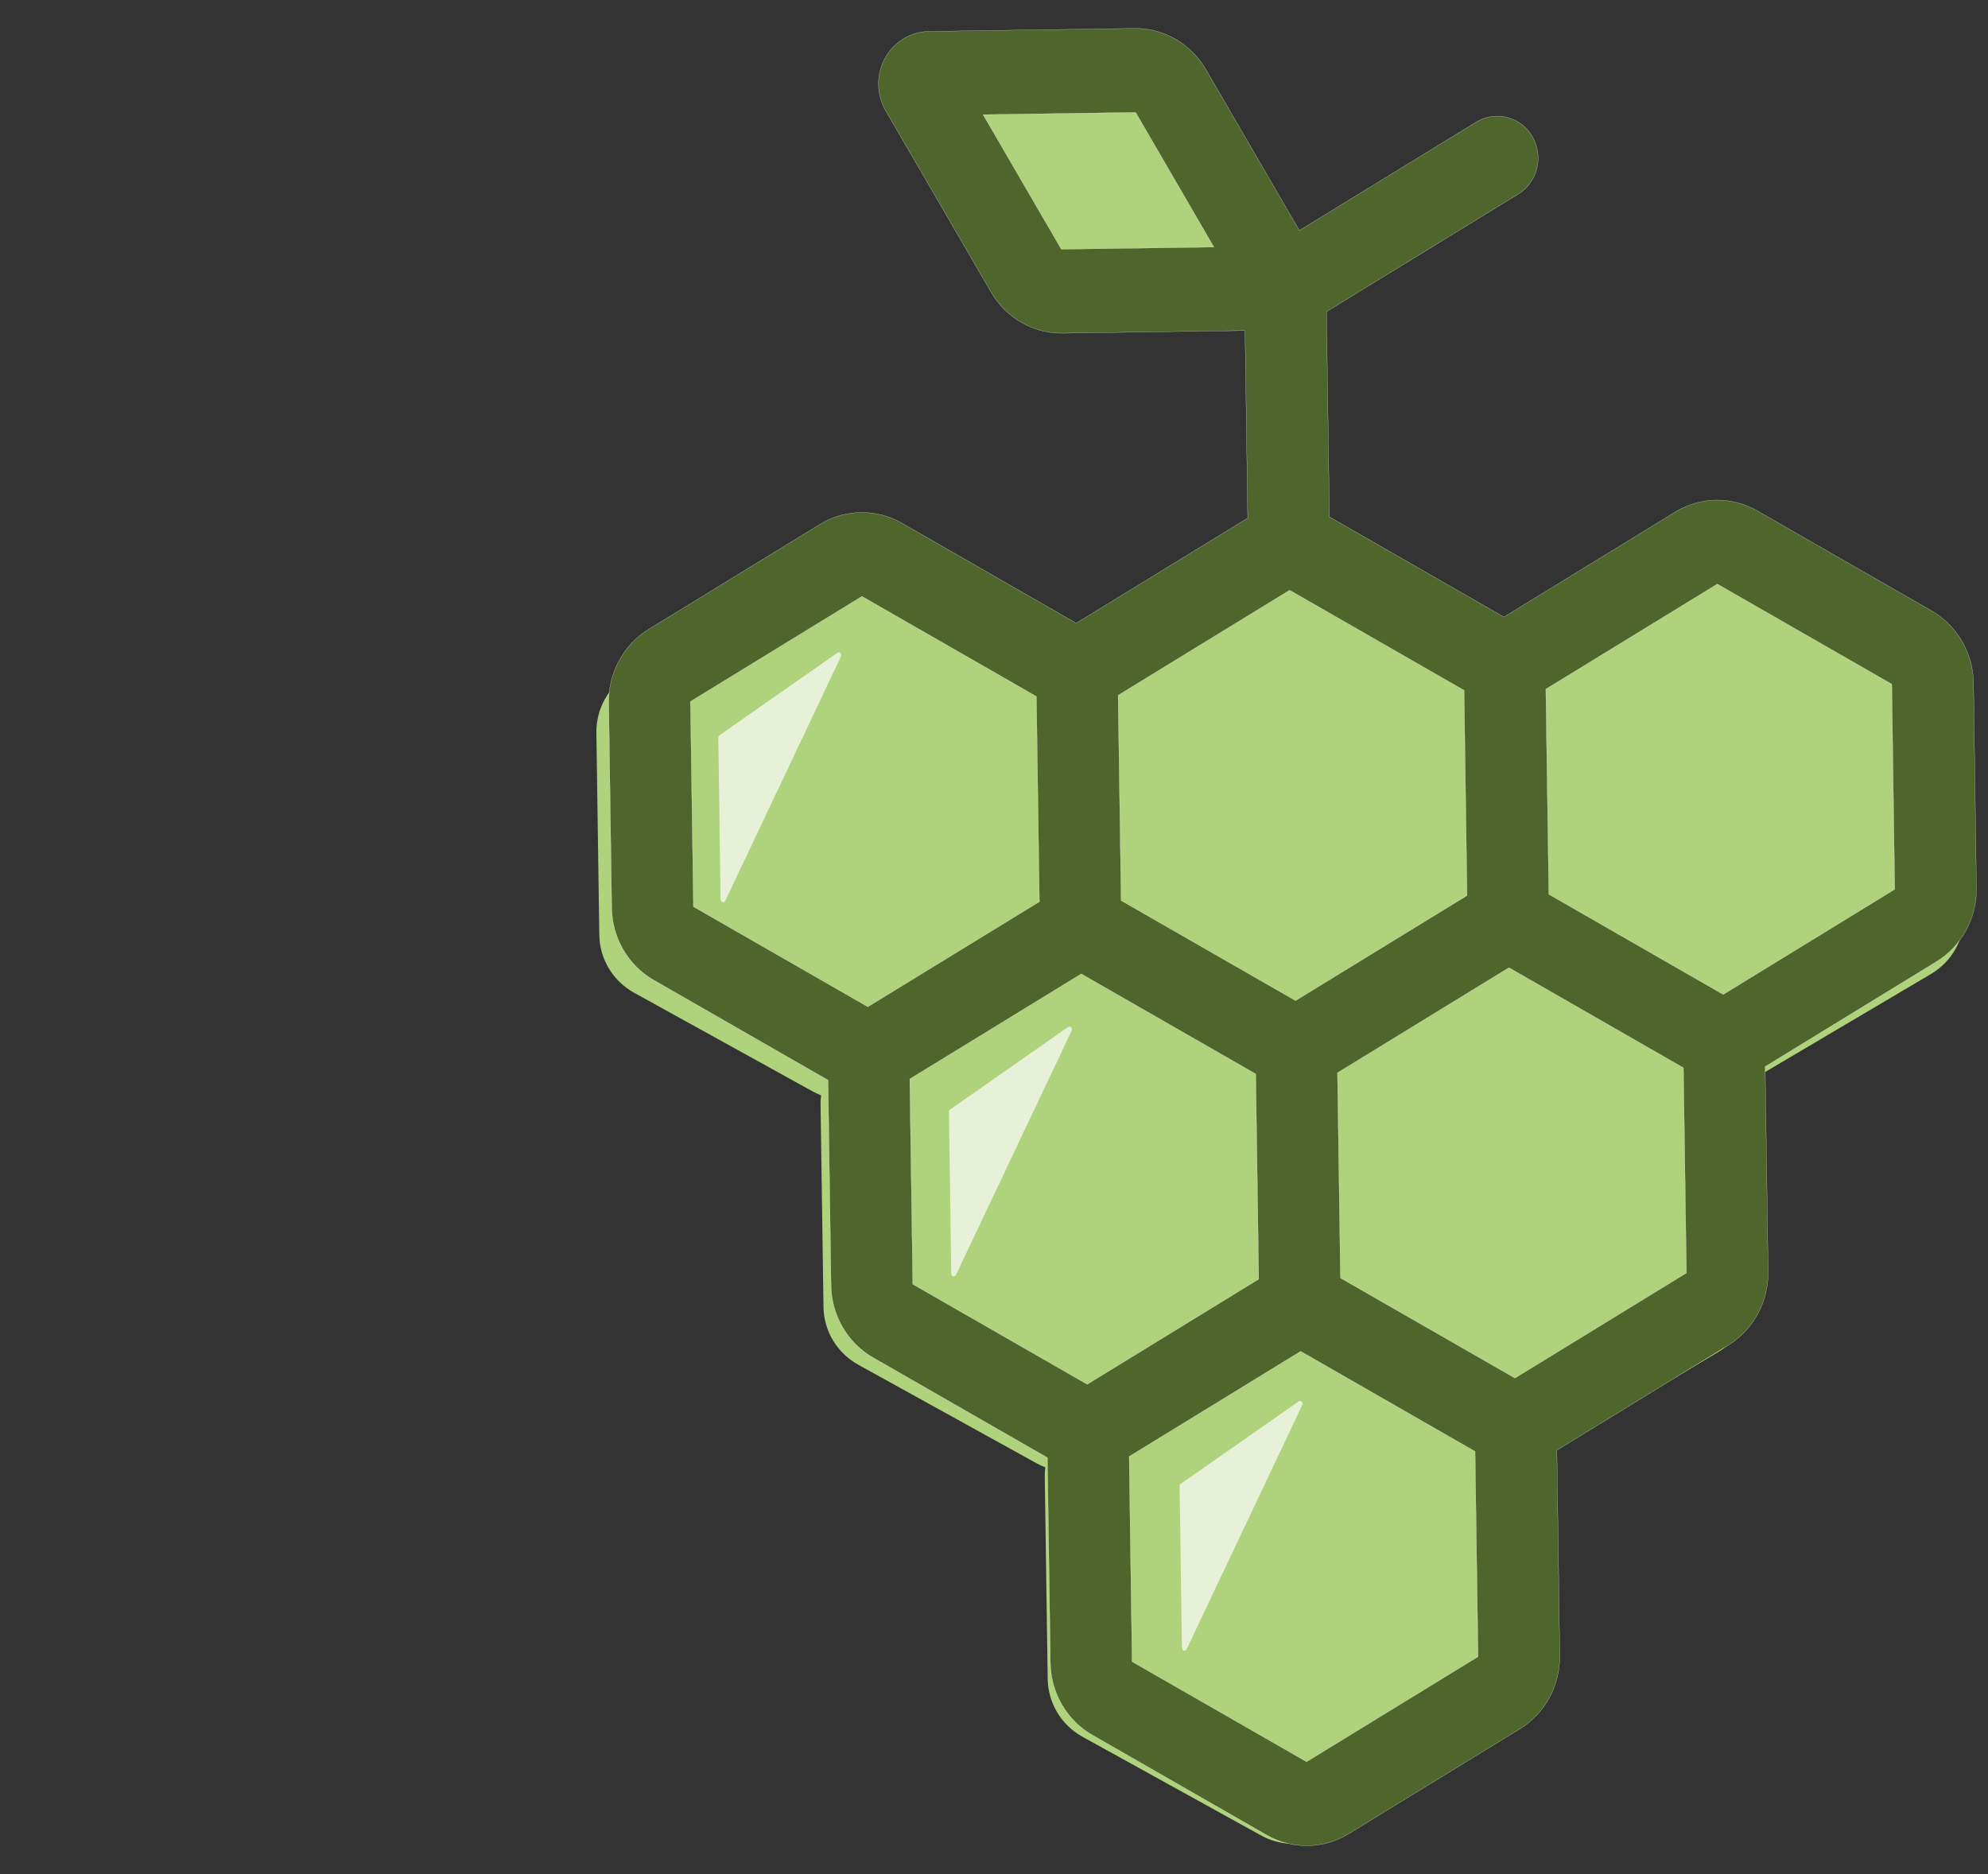 <svg width="70" height="66" viewBox="0 0 70 66" fill="none" xmlns="http://www.w3.org/2000/svg">
<rect x="0" y="0" width="70" height="66" fill="#333333" stroke="none"/>
<path fill-rule="evenodd" clip-rule="evenodd" d="M33.921 3.931C33.396 3.937 32.914 4.222 32.658 4.677C32.402 5.131 32.408 5.687 32.679 6.134L35.493 10.809C35.764 11.255 36.254 11.526 36.779 11.517L42.276 11.439C42.801 11.431 43.283 11.147 43.539 10.693C43.795 10.236 43.787 9.682 43.518 9.234L40.701 4.561C40.433 4.115 39.943 3.844 39.418 3.85L33.921 3.931V3.931ZM67.83 23.074C68.202 23.281 68.506 23.578 68.717 23.93C68.93 24.279 69.049 24.686 69.056 25.108L69.157 32.233C69.163 32.657 69.056 33.064 68.855 33.422C68.653 33.779 68.359 34.085 67.991 34.302L61.812 37.954C61.715 38.011 61.616 38.061 61.514 38.102C61.531 38.21 61.541 38.319 61.543 38.431L61.647 45.557C61.653 45.98 61.543 46.388 61.343 46.745C61.142 47.103 60.847 47.408 60.479 47.626L54.3 51.277C54.205 51.335 54.106 51.385 54.004 51.426C54.021 51.533 54.029 51.643 54.031 51.755L54.135 58.88C54.141 59.302 54.033 59.711 53.831 60.069C53.63 60.426 53.335 60.73 52.969 60.947L46.79 64.601C46.422 64.818 46.011 64.929 45.597 64.936C45.186 64.942 44.771 64.841 44.399 64.636L38.114 61.162C37.742 60.957 37.438 60.66 37.227 60.308C37.017 59.957 36.897 59.552 36.891 59.128L36.787 52.005C36.785 51.893 36.791 51.783 36.806 51.674C36.703 51.635 36.601 51.589 36.504 51.535L30.221 48.062C29.848 47.855 29.546 47.559 29.333 47.208C29.122 46.857 29.002 46.452 28.996 46.028L28.893 38.902C28.891 38.793 28.897 38.683 28.911 38.574C28.808 38.534 28.709 38.489 28.61 38.433L22.327 34.961C21.955 34.755 21.651 34.459 21.44 34.108C21.228 33.756 21.108 33.351 21.102 32.928L21 25.802C20.994 25.38 21.102 24.971 21.302 24.614C21.505 24.256 21.798 23.952 22.166 23.735L28.345 20.081C28.713 19.864 29.124 19.753 29.535 19.747C29.949 19.741 30.364 19.842 30.736 20.046L37.019 23.52C37.116 23.574 37.209 23.634 37.298 23.7C37.382 23.632 37.475 23.568 37.571 23.512L43.75 19.858C44.118 19.641 44.529 19.53 44.942 19.526C45.353 19.519 45.769 19.619 46.141 19.825L52.423 23.297C52.523 23.351 52.615 23.411 52.702 23.477C52.789 23.409 52.88 23.347 52.975 23.289L59.156 19.637C59.522 19.42 59.934 19.308 60.347 19.302C60.76 19.296 61.173 19.395 61.547 19.602L67.83 23.074V23.074Z" fill="#AFD27D"/>
<path fill-rule="evenodd" clip-rule="evenodd" d="M29.608 23.128C29.628 23.086 29.622 23.037 29.593 23.004C29.564 22.971 29.521 22.964 29.488 22.989L25.334 25.893C25.307 25.911 25.291 25.947 25.293 25.984L25.373 31.671C25.375 31.717 25.402 31.758 25.439 31.768C25.479 31.781 25.518 31.76 25.539 31.721L29.608 23.128V23.128Z" fill="#E7F1D8"/>
<path fill-rule="evenodd" clip-rule="evenodd" d="M37.73 36.306C37.75 36.267 37.744 36.216 37.715 36.182C37.686 36.151 37.643 36.145 37.61 36.168L33.456 39.074C33.429 39.092 33.412 39.125 33.414 39.163L33.495 44.85C33.497 44.898 33.524 44.937 33.561 44.949C33.6 44.959 33.64 44.941 33.66 44.9L37.73 36.306V36.306Z" fill="#E7F1D8"/>
<path fill-rule="evenodd" clip-rule="evenodd" d="M45.852 49.487C45.872 49.446 45.864 49.397 45.837 49.364C45.808 49.33 45.765 49.324 45.732 49.349L41.578 52.253C41.551 52.271 41.534 52.306 41.536 52.344L41.617 58.031C41.619 58.076 41.646 58.118 41.683 58.128C41.722 58.141 41.762 58.12 41.782 58.081L45.852 49.487Z" fill="#E7F1D8"/>
<path fill-rule="evenodd" clip-rule="evenodd" d="M66.716 31.32L60.677 35.023L54.535 31.495L54.43 24.268L60.469 20.567L66.613 24.093L66.716 31.32ZM59.382 44.831L53.343 48.533L47.199 45.007L47.093 37.78L53.132 34.077L59.276 37.604L59.382 44.831V44.831ZM46.007 62.044L39.862 58.519L39.759 51.292L45.798 47.588L51.94 51.114L52.045 58.343L46.007 62.044ZM32.139 45.226L32.034 37.997L38.073 34.296L44.217 37.821L44.322 45.048L38.283 48.752L32.139 45.226ZM24.416 31.931L24.311 24.704L30.35 21.001L36.494 24.527L36.599 31.756L30.558 35.457L24.416 31.931V31.931ZM45.409 20.784L51.553 24.31L51.657 31.539L45.618 35.24L39.476 31.715L39.37 24.485L45.409 20.784V20.784ZM37.37 8.777L34.615 4.036L39.988 3.958L42.743 8.701L37.37 8.777ZM68.014 21.512L61.87 17.986C60.975 17.471 59.873 17.488 58.993 18.027L52.955 21.729L46.81 18.203L46.707 10.976L53.459 6.836C54.141 6.417 54.364 5.51 53.957 4.809C53.548 4.108 52.665 3.879 51.983 4.297L45.752 8.116L42.458 2.443C41.933 1.54 40.97 0.986 39.945 1L32.704 1.106C32.063 1.116 31.472 1.478 31.16 2.052C30.848 2.627 30.858 3.336 31.187 3.9L34.9 10.292C35.425 11.197 36.388 11.749 37.413 11.734L43.839 11.641L43.934 18.244L37.895 21.946L31.751 18.42C30.856 17.907 29.755 17.924 28.874 18.463L22.835 22.165C21.957 22.704 21.42 23.692 21.434 24.746L21.54 31.973C21.554 33.027 22.12 34 23.015 34.513L29.157 38.038L29.263 45.267C29.277 46.319 29.843 47.293 30.738 47.807L36.88 51.333L36.986 58.56C37 59.614 37.566 60.587 38.461 61.1L44.605 64.626C45.052 64.882 45.552 65.008 46.048 65C46.546 64.993 47.042 64.853 47.482 64.584L53.521 60.883C54.401 60.343 54.936 59.354 54.922 58.302L54.819 51.073L60.857 47.371C61.736 46.832 62.273 45.842 62.258 44.79L62.153 37.561L68.192 33.86C69.072 33.32 69.609 32.332 69.593 31.278L69.49 24.051C69.475 22.997 68.909 22.024 68.014 21.512V21.512Z" fill="#4E652C" stroke="white" stroke-width="0.007"/>
</svg>
